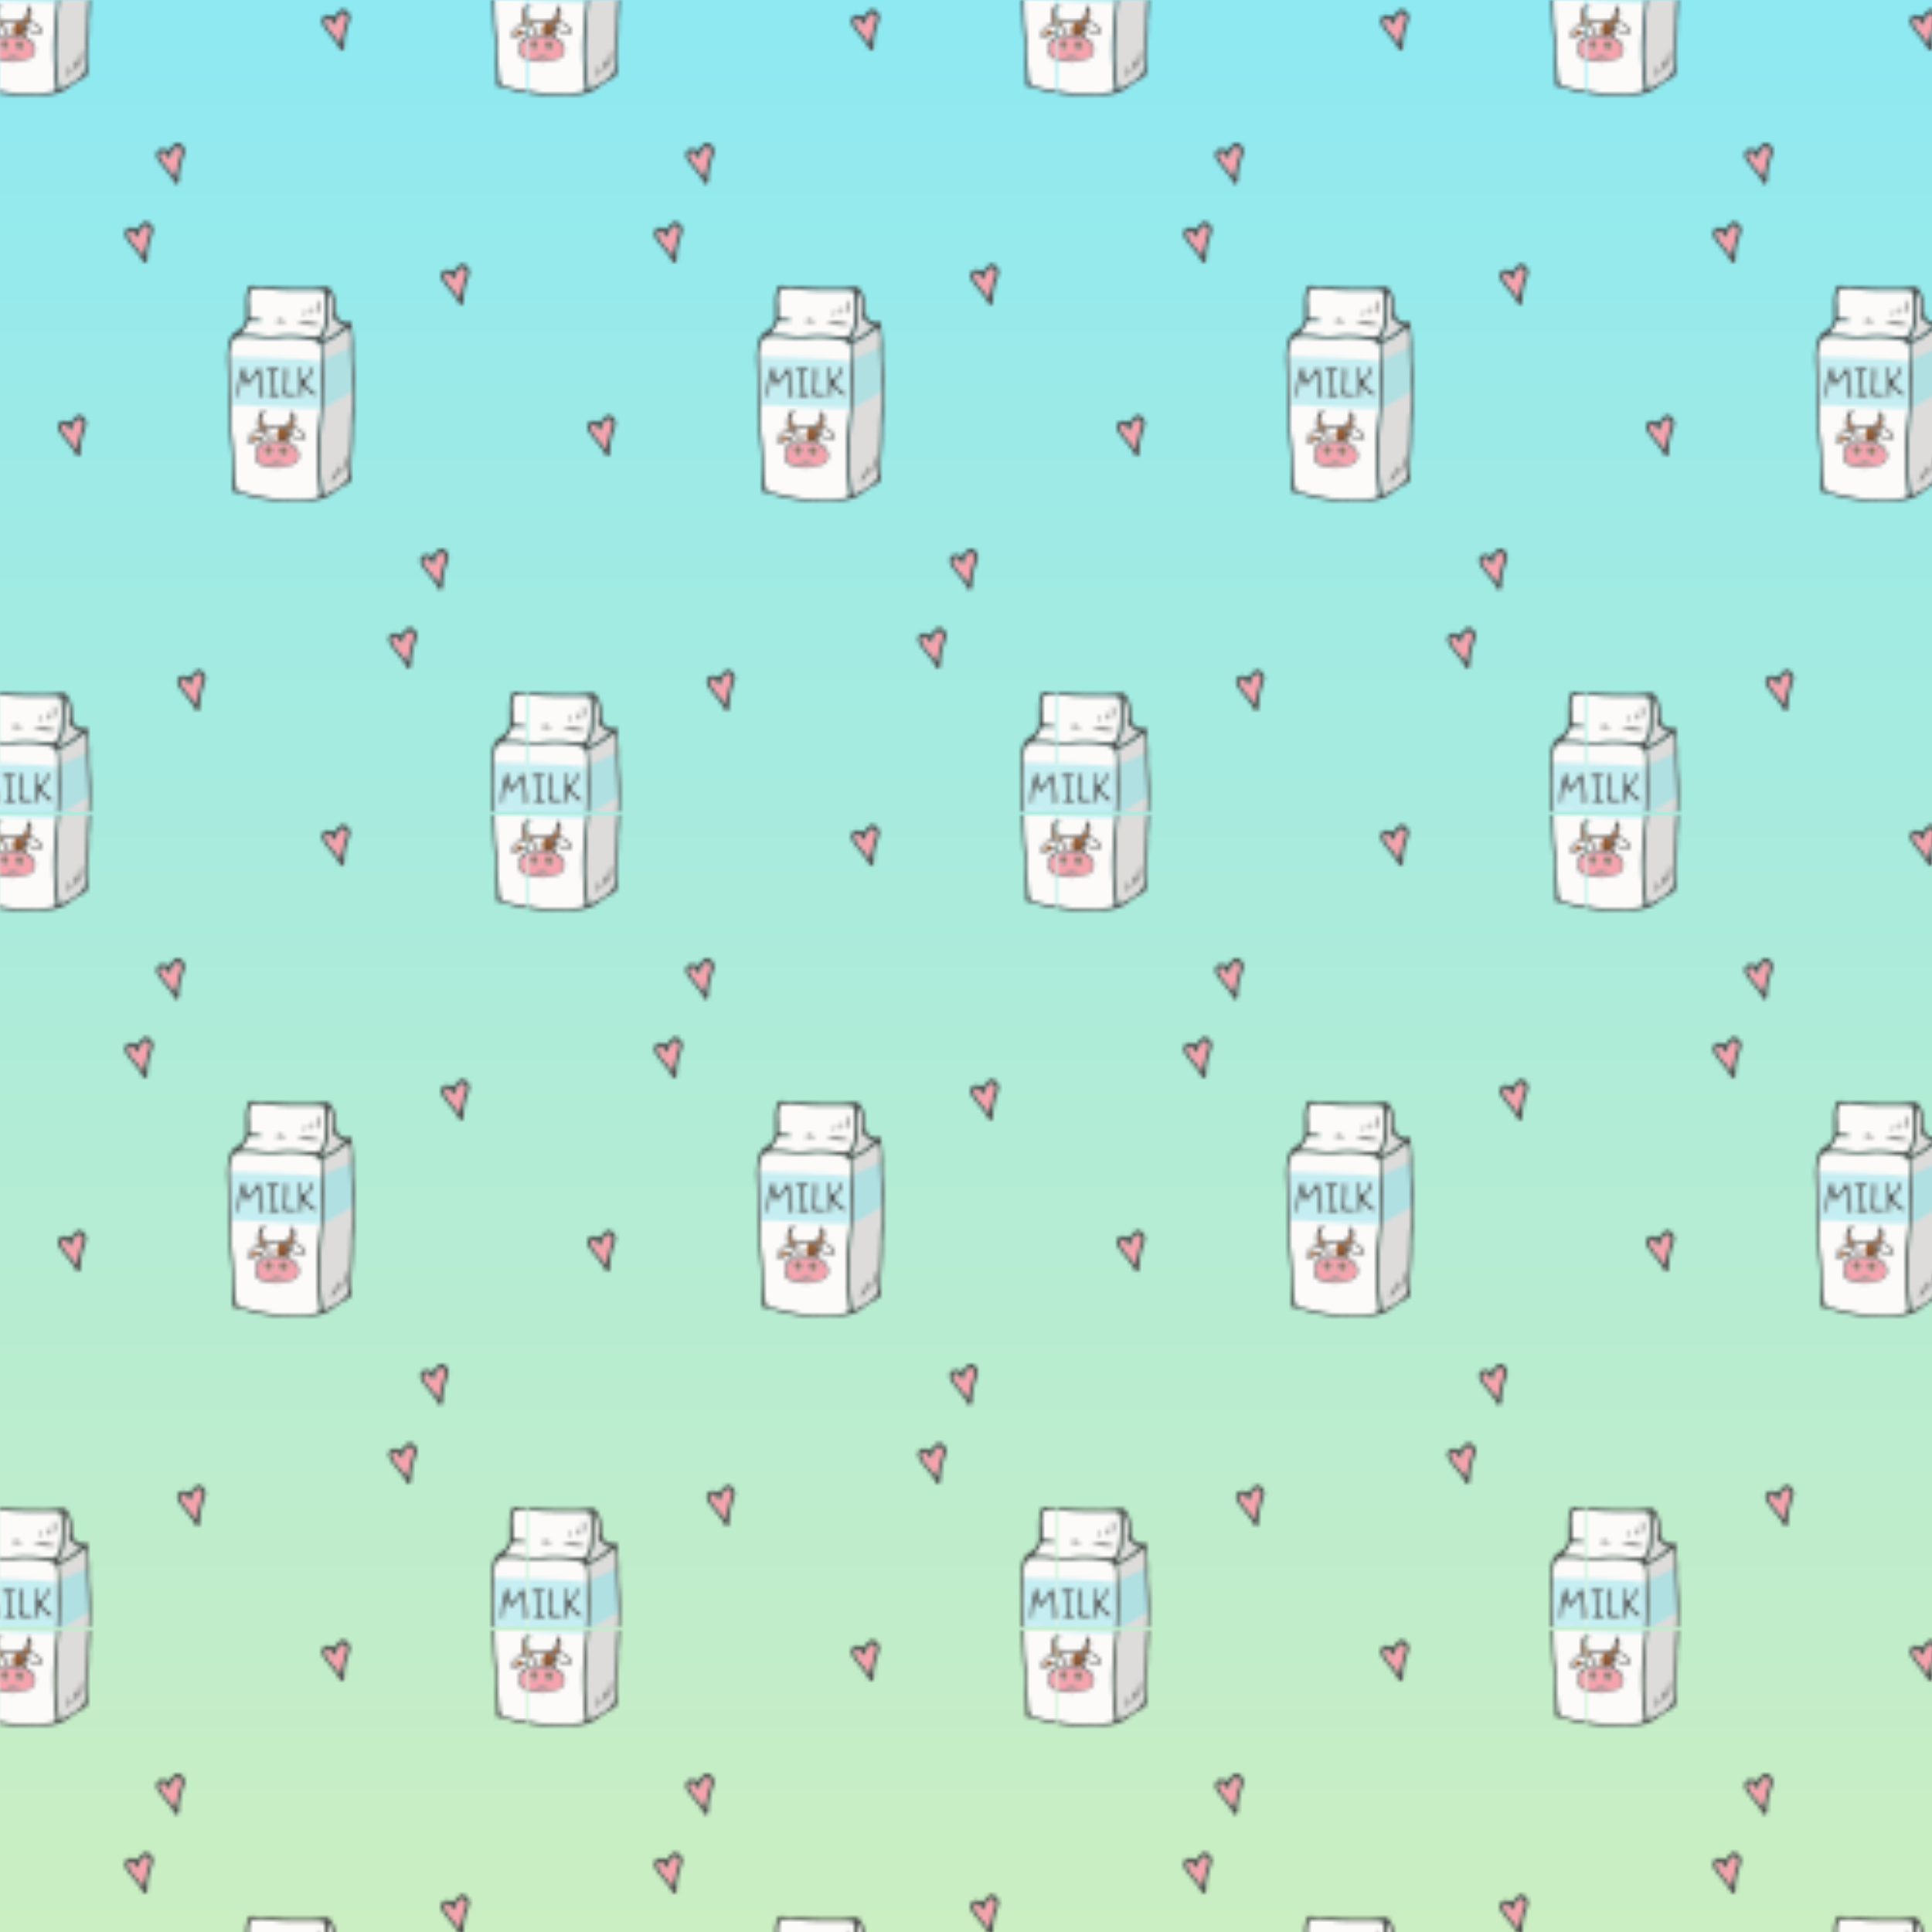 <svg id="Background" xmlns="http://www.w3.org/2000/svg" xmlns:xlink="http://www.w3.org/1999/xlink" viewBox="0 0 500 500"><defs><style>.cls-1{fill:none;}.cls-2{fill:#fcfbfa;}.cls-3{fill:#c5eef2;}.cls-4{fill:#4d4d4d;}.cls-5{fill:#f6a3ad;}.cls-6{fill:#dddcdb;}.cls-7{fill:#b0e0e2;}.cls-8{fill:#9e5d30;}.cls-9{fill:url(#linear-gradient);}.cls-10{fill:url(#New_Pattern_17);}</style><linearGradient id="linear-gradient" x1="250" y1="500" x2="250" gradientUnits="userSpaceOnUse"><stop offset="0" stop-color="#cbeec2"/><stop offset="1" stop-color="#8ee9f2"/></linearGradient><pattern id="New_Pattern_17" data-name="New Pattern 17" width="136.53" height="210.04" patternUnits="userSpaceOnUse" viewBox="0 0 136.53 210.04"><rect class="cls-1" width="136.53" height="210.04"/><path class="cls-2" d="M140.27,191.88a39.12,39.12,0,0,1,8.52.27c1.77.16,2.16.08,2.93-1.44a5.76,5.76,0,0,0,.47-1.63,34,34,0,0,0,.22-7c-.1-1.7-.23-1.82-1.93-1.84-4.89-.06-9.8.22-14.67-.57a6,6,0,0,0-.85,0c-1.76,0-1.83.12-2.2,1.85-.27,1.33.12,2.6.06,3.91-.09,2,0,2,2.06,2.15.36,0,.84-.13,1,.58h-2.52c-.33,0-.73-.15-.87.29a9.76,9.76,0,0,1-2.07,3.11,40.88,40.88,0,0,1,4.58.2A19.49,19.49,0,0,0,140.27,191.88Z"/><path class="cls-2" d="M150.91,214a66.26,66.26,0,0,0,.5-11.26c0-2.17.05-4.34,0-6.51-.06-2-.56-2.79-2.18-3.17a26.41,26.41,0,0,0-7.3-.68,36.28,36.28,0,0,1-7,0,30.4,30.4,0,0,0-5-.1,1.49,1.49,0,0,0-1.44,1,9.23,9.23,0,0,0-.8,4.16c.06,2.17.13,4.33.23,6.49.22,4.77,0,9.57.52,14.32.43,3.85.42,7.72.82,11.56.2,2,.29,2.12,2.16,2.68a58,58,0,0,0,6.51,1.38,40.19,40.19,0,0,0,11.59.06c1.33-.14,1.6-.56,1.43-1.78A77.09,77.09,0,0,1,150.91,214Z"/><path class="cls-3" d="M151.48,208.92c0-.63-.09-1.24-.07-1.49.1-1.3.19-2.6.28-3.9.06-.86.11-1.73.19-2.59s.41-2.07-.65-2.4a13.4,13.4,0,0,0-1.8-.21c-.63-.09-1.26-.16-1.89-.22-1.3-.13-2.61-.2-3.91-.25-3.11-.12-6.2-.29-9.31-.36l-3.61-.09c-.74,0-2.71-.45-3.08.44a1.94,1.94,0,0,0,0,1.12,23.85,23.85,0,0,1,0,4.78c0,1.93.14,3.87.08,5.8a.51.51,0,0,0,.07.32.44.44,0,0,0,.4.1,29,29,0,0,1,5.67.06c2.8.16,5.56.37,8.37.46l8.75.25C151.46,210.76,151.51,209.82,151.48,208.92Z"/><path class="cls-4" d="M159.27,188.34c0,2.52.53,4.85.41,7.27-.14,2.84.37,5.68.35,8.54,0,3.48-.09,6.95-.32,10.42,0,.34-.1.69-.09,1,.16,4.17-.54,8.32-.39,12.48a2,2,0,0,1-1.36,2.33,27,27,0,0,0-4,2.65,10.3,10.3,0,0,1-5.14,1.55c-1.41.08-2.84.14-4.25.23a44,44,0,0,1-10.18-1c-1.84-.32-3.53-1.21-5.42-1.36-.32,0-.37-.34-.38-.66q-.09-4.19-.22-8.37c-.06-1.82-.35-3.62-.48-5.44-.26-3.8-.41-7.61-.4-11.42,0-2.63-.19-5.25-.34-7.87a19,19,0,0,1,.44-4.93,4.15,4.15,0,0,1,2.17-3.11,4.08,4.08,0,0,0,2.19-3.95c0-1.2,0-2.4,0-3.6a10.56,10.56,0,0,1,.5-3.18c.28-.89.65-1,1.44-.93,4.15.34,8.3.66,12.46.61a36.31,36.31,0,0,0,5.81-.28,1.71,1.71,0,0,1,1.95,1,7.55,7.55,0,0,1,1.07,3.21c.05.51.05,1,.07,1.54C155.28,187.73,156.48,188.76,159.27,188.34Zm-7.86,14.42c0-2.17.05-4.34,0-6.51-.06-2-.56-2.79-2.18-3.17a26.41,26.41,0,0,0-7.3-.68,36.28,36.28,0,0,1-7,0,30.4,30.4,0,0,0-5-.1,1.49,1.49,0,0,0-1.44,1,9.23,9.23,0,0,0-.8,4.16c.06,2.17.13,4.33.23,6.49.22,4.77,0,9.57.52,14.32.43,3.85.42,7.72.82,11.56.2,2,.29,2.12,2.16,2.68a58,58,0,0,0,6.51,1.38,40.19,40.19,0,0,0,11.59.06c1.33-.14,1.6-.56,1.43-1.78a77.09,77.09,0,0,1-.08-18.09A66.26,66.26,0,0,0,151.41,202.76ZM158.63,190c-.42-.09-.6.15-.83.3-1.8,1.2-3.42,2.69-5.54,3.35-.61.2-.53.64-.5,1.1.1,1.48.23,3,.28,4.43a91.17,91.17,0,0,1-.06,9.92,146.35,146.35,0,0,0-.89,15.52,68.07,68.07,0,0,0,.67,7.66c.1.69.42.91,1,.58a28.67,28.67,0,0,0,3-1.69c2.78-2,2.75-2.18,2.93-5.63.18-3.64.37-7.28.43-10.92,0-2.11.27-4.2.33-6.31.12-4.85-.38-9.68-.4-14.52A8.8,8.8,0,0,0,158.63,190Zm-28.22,1.57a40.88,40.88,0,0,1,4.58.2,19.49,19.49,0,0,0,5.28.13,39.12,39.12,0,0,1,8.52.27c1.77.16,2.16.08,2.93-1.44a5.76,5.76,0,0,0,.47-1.63,34,34,0,0,0,.22-7c-.1-1.7-.23-1.82-1.93-1.84-4.89-.06-9.8.22-14.67-.57a6,6,0,0,0-.85,0c-1.76,0-1.83.12-2.2,1.85-.27,1.33.12,2.6.06,3.91-.09,2,0,2,2.06,2.15.36,0,.84-.13,1,.58h-2.52c-.33,0-.73-.15-.87.29A9.76,9.76,0,0,1,130.41,191.55Zm27.26-2.16c-1.31.06-1.81-1-2.67-1.51-1.24-.74-.18-1.87-.46-2.77a4.9,4.9,0,0,1,0-1,5.4,5.4,0,0,0-1.29-3.54c0,2.22,0,4.41-.09,6.6a8.31,8.31,0,0,1-1.39,5c-.12.16-.31.37.08.69C154.16,192.55,155.72,190.77,157.67,189.39Z"/><path class="cls-4" d="M131.38,200.2l.08.05a.35.35,0,0,1,.06.19c0,.26.49,3.38.85,3.19a4.52,4.52,0,0,0,1.7-1.77,8,8,0,0,1,.73-1.15c.32-.37.83-.4.86.16.14,2.15.72,4.26.7,6.43,0,.3,0,.61-.43.54s-.31-.39-.29-.67a19.85,19.85,0,0,0-.63-5.52l-2.26,2.76c-1,1.22-1.32-1.32-1.52-1.85a.26.26,0,0,0-.09-.14c-.26-.17-.38,1.19-.44,1.41a12.56,12.56,0,0,0-.31,1.35c-.08.71-.2,1.37-.22,2.09a.78.78,0,0,1-.06.31.28.28,0,0,1-.25.17c-.19,0-.23-.28-.22-.47a25.15,25.15,0,0,1,.39-3.57,14,14,0,0,1,.44-1.69c.18-.49.25-1.05.46-1.52a.65.65,0,0,1,.21-.28A.29.29,0,0,1,131.38,200.2Z"/><path class="cls-5" d="M106.39,163.55a1,1,0,0,0-1.14.29,3.74,3.74,0,0,0-1.12,2.43.83.83,0,0,1-.77-.48c-.51-.88-1.14-1.24-1.61-.86-.64.52-.23,1.1,0,1.63.83,1.7,2.37,2.81,3.55,4.67.65-2.11.89-3.9,1.53-5.58a2.79,2.79,0,0,0,.14-.71,2.17,2.17,0,0,0,0-.36A1.08,1.08,0,0,0,106.39,163.55Z"/><path class="cls-4" d="M107.93,164.65c-.11.4-.25,1-.44,1.55a15.9,15.9,0,0,0-1.07,5.63,1.1,1.1,0,0,1-.18.85c-.31.32-.72.65-1,0-.85-1.84-2.31-3.22-3.47-4.82a9.18,9.18,0,0,1-.72-1c-.41-.76-.77-1.62-.2-2.38a1.74,1.74,0,0,1,2.15-.39c.67.29,1,0,1.36-.46.15-.18.32-.35.48-.53.47-.52,1-.94,1.72-.62A2.37,2.37,0,0,1,107.93,164.65Zm-3.8,1.62a.83.83,0,0,1-.77-.48c-.51-.88-1.14-1.24-1.61-.86-.64.52-.23,1.1,0,1.63.83,1.7,2.37,2.81,3.55,4.67.65-2.11.89-3.9,1.53-5.58a2.79,2.79,0,0,0,.14-.71,2.17,2.17,0,0,0,0-.36,1.08,1.08,0,0,0-.61-1,1,1,0,0,0-1.14.29A3.74,3.74,0,0,0,104.13,166.27Z"/><path class="cls-2" d="M3.74,191.88a39.12,39.12,0,0,1,8.52.27c1.77.16,2.16.08,2.93-1.44a5.76,5.76,0,0,0,.47-1.63,32.67,32.67,0,0,0,.22-7c-.1-1.7-.23-1.82-1.93-1.84-4.89-.06-9.8.22-14.66-.57a6.15,6.15,0,0,0-.86,0c-1.75,0-1.83.12-2.19,1.85-.28,1.33.12,2.6.06,3.91-.1,2-.06,2,2.05,2.15.36,0,.84-.13,1,.58H-3.17c-.33,0-.74-.15-.88.29a9.72,9.72,0,0,1-2.06,3.11,41.1,41.1,0,0,1,4.58.2A19.41,19.41,0,0,0,3.74,191.88Z"/><path class="cls-6" d="M15.28,192.83c2.35-.28,3.91-2.06,5.86-3.44-1.31.06-1.81-1-2.66-1.51-1.25-.74-.19-1.87-.47-2.77a4.91,4.91,0,0,1,0-1,5.41,5.41,0,0,0-1.3-3.54c0,2.22,0,4.41-.09,6.6a8.24,8.24,0,0,1-1.39,5C15.08,192.3,14.9,192.51,15.28,192.83Z"/><path class="cls-2" d="M14.38,214a67.31,67.31,0,0,0,.51-11.26c0-2.17,0-4.34,0-6.51-.06-2-.56-2.79-2.18-3.17a26.38,26.38,0,0,0-7.3-.68,36.18,36.18,0,0,1-7,0,30.44,30.44,0,0,0-5-.1,1.49,1.49,0,0,0-1.45,1,9.08,9.08,0,0,0-.79,4.16q.07,3.25.22,6.49c.23,4.77,0,9.57.52,14.32.43,3.85.42,7.72.82,11.56.2,2,.3,2.12,2.16,2.68a58,58,0,0,0,6.51,1.38,40.19,40.19,0,0,0,11.59.06c1.33-.14,1.61-.56,1.43-1.78A77.09,77.09,0,0,1,14.38,214Z"/><path class="cls-6" d="M22.1,190c-.41-.09-.6.15-.83.3-1.8,1.2-3.42,2.69-5.54,3.35-.61.2-.53.64-.5,1.1.1,1.48.23,3,.28,4.43a88.71,88.71,0,0,1-.06,9.92,149,149,0,0,0-.89,15.52,68.07,68.07,0,0,0,.67,7.66c.1.69.42.91,1,.58a27.66,27.66,0,0,0,3-1.69c2.79-2,2.75-2.18,2.93-5.63.18-3.64.38-7.28.43-10.92,0-2.11.27-4.2.33-6.31.12-4.85-.38-9.68-.4-14.52A8.8,8.8,0,0,0,22.1,190Z"/><path class="cls-3" d="M15,208.92c0-.63-.08-1.24-.07-1.49.1-1.3.19-2.6.28-3.9.06-.86.12-1.73.2-2.59s.4-2.07-.66-2.4a13.4,13.4,0,0,0-1.8-.21c-.63-.09-1.26-.16-1.89-.22-1.3-.13-2.6-.2-3.91-.25-3.1-.12-6.2-.29-9.31-.36l-3.6-.09c-.75,0-2.72-.45-3.09.44a2,2,0,0,0,0,1.12,23.13,23.13,0,0,1,0,4.78c0,1.93.14,3.87.08,5.8a.51.51,0,0,0,.07.32.44.44,0,0,0,.4.1,29,29,0,0,1,5.67.06c2.8.16,5.57.37,8.37.46l8.75.25C14.93,210.76,15,209.82,15,208.92Z"/><path class="cls-7" d="M23.17,204.91a.55.55,0,0,0-.13-.17v0a42.52,42.52,0,0,0-.16-7.57,2,2,0,0,0-.05-.24.92.92,0,0,0,.1-.32A1,1,0,0,0,23,195.5a1,1,0,0,0-1.33-.35,45,45,0,0,1-5.46,2.47,1.35,1.35,0,0,0-.33.19,1,1,0,0,0-.56,1.14.88.88,0,0,0,.1.22v.08c0,1.56,0,3.12,0,4.68a15.76,15.76,0,0,1-.36,4.28.89.89,0,0,0,0,.51l0,0,0,.06,0,0a.77.77,0,0,0-.12.36.74.74,0,0,0,0,.39l.1.23a1,1,0,0,0,.35.35l.23.09a.89.89,0,0,0,.51,0,1.09,1.09,0,0,0,.25-.1h0l.09-.07c2.13-1.28,4.28-2.53,6.39-3.86A1,1,0,0,0,23.17,204.91Z"/><path class="cls-4" d="M22.74,188.34c0,2.52.53,4.85.41,7.27-.13,2.84.37,5.68.36,8.54,0,3.48-.1,6.95-.33,10.42,0,.34-.1.69-.09,1,.16,4.17-.54,8.32-.39,12.48a2,2,0,0,1-1.35,2.33,26.55,26.55,0,0,0-4,2.65,10.3,10.3,0,0,1-5.14,1.55c-1.41.08-2.84.14-4.24.23a44,44,0,0,1-10.18-1c-1.85-.32-3.54-1.21-5.43-1.36-.32,0-.37-.34-.38-.66q-.09-4.19-.22-8.37c-.06-1.82-.35-3.62-.47-5.44-.27-3.8-.42-7.61-.41-11.42,0-2.63-.18-5.25-.33-7.87A18.56,18.56,0,0,1-9,193.78a4.18,4.18,0,0,1,2.17-3.11,4.1,4.1,0,0,0,2.2-3.95c0-1.2,0-2.4,0-3.6a10.88,10.88,0,0,1,.5-3.18c.28-.89.65-1,1.45-.93,4.14.34,8.29.66,12.46.61a36.24,36.24,0,0,0,5.8-.28,1.71,1.71,0,0,1,2,1,7.55,7.55,0,0,1,1.07,3.21c0,.51.06,1,.07,1.54C18.75,187.73,20,188.76,22.74,188.34Zm-7.85,14.42c0-2.17,0-4.34,0-6.51-.06-2-.56-2.79-2.18-3.17a26.38,26.38,0,0,0-7.3-.68,36.17,36.17,0,0,1-7,0,30.44,30.44,0,0,0-5-.1,1.49,1.49,0,0,0-1.45,1,9.08,9.08,0,0,0-.79,4.16q.07,3.25.22,6.49c.23,4.77,0,9.57.52,14.32.43,3.85.42,7.72.82,11.56.2,2,.3,2.12,2.16,2.68a58,58,0,0,0,6.51,1.38,40.19,40.19,0,0,0,11.59.06c1.33-.14,1.61-.56,1.43-1.78A77.09,77.09,0,0,1,14.38,214,67.31,67.31,0,0,0,14.89,202.76ZM22.1,190c-.41-.09-.6.15-.83.3-1.8,1.2-3.42,2.69-5.54,3.35-.61.2-.53.64-.5,1.1.1,1.48.23,3,.28,4.43a88.71,88.71,0,0,1-.06,9.92,149,149,0,0,0-.89,15.52,68.07,68.07,0,0,0,.67,7.66c.1.69.42.91,1,.58a27.66,27.66,0,0,0,3-1.69c2.79-2,2.75-2.18,2.93-5.63.18-3.64.38-7.28.43-10.92,0-2.11.27-4.2.33-6.31.12-4.85-.38-9.68-.4-14.52A8.8,8.8,0,0,0,22.1,190Zm-28.21,1.57a41.1,41.1,0,0,1,4.58.2,19.41,19.41,0,0,0,5.27.13,39.12,39.12,0,0,1,8.52.27c1.77.16,2.16.08,2.93-1.44a5.76,5.76,0,0,0,.47-1.63,32.67,32.67,0,0,0,.22-7c-.1-1.7-.23-1.82-1.93-1.84-4.89-.06-9.8.22-14.66-.57a6.15,6.15,0,0,0-.86,0c-1.75,0-1.83.12-2.19,1.85-.28,1.33.12,2.6.06,3.91-.1,2-.06,2,2.05,2.15.36,0,.84-.13,1,.58H-3.17c-.33,0-.74-.15-.88.29A9.72,9.72,0,0,1-6.11,191.55Zm27.25-2.16c-1.31.06-1.81-1-2.66-1.51-1.25-.74-.19-1.87-.47-2.77a4.91,4.91,0,0,1,0-1,5.41,5.41,0,0,0-1.3-3.54c0,2.22,0,4.41-.09,6.6a8.24,8.24,0,0,1-1.39,5c-.12.16-.3.37.08.69C17.63,192.55,19.19,190.77,21.14,189.39Z"/><path class="cls-4" d="M8.57,188.43a17.77,17.77,0,0,1,6.15.63A14,14,0,0,1,8.57,188.43Z"/><path class="cls-4" d="M13.71,186.38c.32-1.29.07-2.6.26-3.89A4,4,0,0,1,13.71,186.38Z"/><path class="cls-4" d="M5.87,188.21a7.06,7.06,0,0,1-2.74,0C3.89,187.54,3.89,187.54,5.87,188.21Z"/><path class="cls-4" d="M12.63,184.3a1.59,1.59,0,0,1-.35,2.13C12.4,185.72,12.52,185,12.63,184.3Z"/><path class="cls-4" d="M10.83,185.13a1.76,1.76,0,0,1-.24,1.57C10.28,186.17,10.52,185.76,10.83,185.13Z"/><path class="cls-4" d="M9.73,200.77c0,.48,0,1,0,1.44.07,1.21.94,1,1.51.32a2.87,2.87,0,0,0,.65-1.36,1.66,1.66,0,0,1,.45-.87.31.31,0,0,1,.27-.08c.13.05.14.24.11.38A5,5,0,0,1,11,203.44c-.44.41-.4.72,0,1.15a15.5,15.5,0,0,0,1.1,1.19c.3.3.69.45,1,.76a.78.78,0,0,1,.24.43c.13,1.06-1.24-.25-1.39-.4a6.85,6.85,0,0,0-1.76-1.64A3.77,3.77,0,0,0,10,207c0,.29,0,.61-.39.58s-.31-.29-.3-.52c.09-2.05,0-4.1-.09-6.15,0-.18,0-1.1.36-.88C9.72,200.14,9.72,200.61,9.73,200.77Z"/><path class="cls-4" d="M.74,200.63a.3.3,0,0,1-.05-.15L3,200.33a1,1,0,0,1,.62.1c.72.49-.47.49-.64.51-.35.05-.49.21-.46.56.14,1.71.06,3.51.37,5.2,0,.22.28.33.5.37a1.2,1.2,0,0,1,.62.23.41.41,0,0,1,0,.09c0,.1-.12.15-.22.16a12.74,12.74,0,0,1-2.62,0s-.07,0-.09,0a.14.14,0,0,1,0-.22.75.75,0,0,1,.26,0c.85,0,.88-1,.82-1.67a22.32,22.32,0,0,1-.2-3c0-.36,0-1.46-.39-1.6S1,201,.74,200.63Z"/><path class="cls-4" d="M5.32,200.86a.17.17,0,0,0,0-.07.75.75,0,0,1,.13-.36.31.31,0,0,1,.35-.12c.15.07.19.26.21.42a24.2,24.2,0,0,1-.19,3.6c-.17,3-.07,2.52,2.18,2.58.17,0,.32,0,.52.37a6.89,6.89,0,0,1-3.09.1.42.42,0,0,1-.41-.47,19.76,19.76,0,0,0,.25-3.07c0-.53.07-1.06.09-1.59S5.27,201.33,5.32,200.86Z"/><path class="cls-5" d="M51.72,174.47a1,1,0,0,0-1.14.29,3.68,3.68,0,0,0-1.11,2.43.85.85,0,0,1-.78-.48c-.51-.89-1.13-1.24-1.61-.86-.64.51-.23,1.1,0,1.62.83,1.7,2.37,2.82,3.55,4.68.65-2.11.89-3.91,1.53-5.58a3.45,3.45,0,0,0,.15-.71c0-.12,0-.24,0-.36A1,1,0,0,0,51.72,174.47Z"/><path class="cls-4" d="M53.26,175.56c-.11.4-.24,1-.44,1.55a16,16,0,0,0-1.07,5.64,1.1,1.1,0,0,1-.18.85c-.3.32-.72.65-1,.05-.84-1.84-2.3-3.22-3.47-4.82a9.18,9.18,0,0,1-.72-1c-.41-.76-.77-1.62-.2-2.38a1.74,1.74,0,0,1,2.15-.39c.67.29,1,0,1.36-.46.15-.19.33-.36.49-.54.46-.51,1-.93,1.72-.61A2.36,2.36,0,0,1,53.26,175.56Zm-3.79,1.63a.85.85,0,0,1-.78-.48c-.51-.89-1.13-1.24-1.61-.86-.64.51-.23,1.1,0,1.62.83,1.7,2.37,2.82,3.55,4.68.65-2.11.89-3.91,1.53-5.58a3.45,3.45,0,0,0,.15-.71c0-.12,0-.24,0-.36a1,1,0,0,0-.61-1,1,1,0,0,0-1.14.29A3.68,3.68,0,0,0,49.47,177.19Z"/><path class="cls-2" d="M72,86.86a39.14,39.14,0,0,1,8.52.27c1.76.16,2.15.08,2.92-1.44a5.45,5.45,0,0,0,.47-1.63,32.67,32.67,0,0,0,.22-7c-.1-1.7-.23-1.82-1.92-1.84-4.9-.06-9.8.22-14.67-.57a6,6,0,0,0-.85,0c-1.76,0-1.83.12-2.2,1.85-.28,1.33.12,2.61.06,3.91-.09,2-.06,2,2.06,2.15.36,0,.83-.13,1,.58H65.09c-.33,0-.74-.15-.87.29a9.93,9.93,0,0,1-2.07,3.11,38.63,38.63,0,0,1,4.58.21A19.89,19.89,0,0,0,72,86.86Z"/><path class="cls-6" d="M83.54,87.81c2.35-.28,3.91-2.06,5.86-3.44-1.31.06-1.81-1-2.66-1.51-1.24-.74-.19-1.87-.47-2.77a4.91,4.91,0,0,1,0-1,5.36,5.36,0,0,0-1.3-3.54c0,2.22,0,4.41-.08,6.6a8.25,8.25,0,0,1-1.4,5C83.34,87.28,83.16,87.49,83.54,87.81Z"/><path class="cls-2" d="M82.65,109a67.31,67.31,0,0,0,.5-11.26c0-2.17,0-4.34,0-6.51-.06-2-.56-2.79-2.18-3.17a26.45,26.45,0,0,0-7.31-.68,36.18,36.18,0,0,1-7,0,30.4,30.4,0,0,0-5-.1,1.5,1.5,0,0,0-1.45,1,9.22,9.22,0,0,0-.79,4.16c.06,2.17.12,4.33.22,6.49.23,4.77,0,9.57.52,14.32.44,3.85.43,7.72.82,11.56.21,2,.3,2.12,2.16,2.68a58.12,58.12,0,0,0,6.52,1.38,40.12,40.12,0,0,0,11.58.06c1.33-.14,1.61-.56,1.43-1.78A77.09,77.09,0,0,1,82.65,109Z"/><path class="cls-6" d="M90.37,85c-.42-.09-.6.15-.84.3C87.74,86.46,86.11,88,84,88.61c-.61.2-.54.64-.51,1.1.1,1.48.24,3,.28,4.44a86.22,86.22,0,0,1-.06,9.91,151.85,151.85,0,0,0-.89,15.52,68.09,68.09,0,0,0,.68,7.66c.09.69.41.91,1,.58a28.82,28.82,0,0,0,3-1.69c2.78-2,2.75-2.18,2.92-5.63.18-3.64.38-7.28.43-10.92,0-2.11.28-4.2.33-6.31.13-4.85-.37-9.68-.4-14.52A8.64,8.64,0,0,0,90.37,85Z"/><path class="cls-3" d="M83.21,103.9c0-.63-.08-1.24-.06-1.49.09-1.3.18-2.6.28-3.9.06-.86.11-1.73.19-2.59s.41-2.07-.66-2.4a13,13,0,0,0-1.8-.21c-.63-.09-1.25-.16-1.89-.22-1.29-.13-2.6-.2-3.9-.25-3.11-.12-6.21-.29-9.32-.36l-3.6-.09c-.75,0-2.72-.45-3.09.44a1.94,1.94,0,0,0,0,1.12,24.62,24.62,0,0,1,0,4.78c0,1.93.14,3.87.08,5.8a.5.5,0,0,0,.06.32.42.42,0,0,0,.41.1,29.86,29.86,0,0,1,5.67.06c2.8.16,5.56.38,8.37.46l8.75.25C83.19,105.74,83.24,104.8,83.21,103.9Z"/><path class="cls-7" d="M91.44,99.89a.76.76,0,0,0-.13-.17v0a42.52,42.52,0,0,0-.17-7.57,1,1,0,0,0,0-.24.92.92,0,0,0,.1-.32,1,1,0,0,0-1.25-1.43,47.34,47.34,0,0,1-5.47,2.46,1.29,1.29,0,0,0-.32.19,1,1,0,0,0-.57,1.14,1.51,1.51,0,0,0,.11.22s0,0,0,.08c0,1.56,0,3.12,0,4.68a15.37,15.37,0,0,1-.36,4.28.88.88,0,0,0,0,.51s0,0,0,0l0,.06,0,0a.66.66,0,0,0-.11.36.74.74,0,0,0,0,.39l.1.23a1.06,1.06,0,0,0,.35.35l.23.09a.92.92,0,0,0,.52,0,1.22,1.22,0,0,0,.24-.1h0l.08-.07c2.13-1.28,4.28-2.53,6.39-3.86A1,1,0,0,0,91.44,99.89Z"/><path class="cls-2" d="M71.37,110.62c.36,0,.72.09,1.08.11a2,2,0,0,1,1.89,1.54,4.13,4.13,0,0,1,.24.83c0,.43.35.92,0,1.26s-.78-.14-1.18-.24a7.33,7.33,0,0,0-2.6,0c-.73.09-1.44.23-2.16.35-.31,0-.46,0-.49-.4A3.3,3.3,0,0,1,71.37,110.62Zm1.08,2.58a.67.67,0,0,0,.74.63c.35,0,.72-.14.67-.56s-.45-.52-.79-.58S72.46,112.84,72.45,113.2Zm-2.58.51a.6.6,0,0,0,.71-.52c0-.35-.18-.64-.56-.68a.6.6,0,0,0-.7.53C69.25,113.45,69.53,113.65,69.87,113.71Z"/><path class="cls-2" d="M68.05,112.08a1.06,1.06,0,0,0-1-.55,2,2,0,0,0-.42.09,3.5,3.5,0,0,0-2.31,2.45,4,4,0,0,0,3.4-1.18C67.93,112.67,68.29,112.4,68.05,112.08Z"/><path class="cls-2" d="M76.41,111c-.47-.12-.72.09-.93.5s-.31.69.07,1c.68.67,1.62.52,2.24.84.78,0,.92-.19.66-.71A3,3,0,0,0,76.41,111Z"/><path class="cls-8" d="M74.28,111.71a2.89,2.89,0,0,0-.91-.83c-.19-.11-.66-.36-.94-.27-.19-.14-.5.07-.35.31s-.2.86-.33,1.2a2.1,2.1,0,0,0-.07,1.42c.16.47.62.63,1.07.74a1.48,1.48,0,0,0,1.34-.28,1.51,1.51,0,0,0,.62-1.13A2,2,0,0,0,74.28,111.71Z"/><path class="cls-8" d="M66.63,113.84a1.82,1.82,0,0,1-.54.27,1.17,1.17,0,0,1-.26.1.22.22,0,0,1-.16,0,.24.24,0,0,1-.32,0,.62.62,0,0,1-.13-.62,2.8,2.8,0,0,1,.32-.52.43.43,0,0,0,0-.07s0-.06,0,0,0-.1,0-.14a.4.4,0,0,1,.28-.19.6.6,0,0,1,.61.13.85.85,0,0,1,.24.47A.6.6,0,0,1,66.63,113.84Z"/><path class="cls-5" d="M72,114.41a7,7,0,0,1,3.72,1.16,2.62,2.62,0,0,1,1.28,2.6A1.93,1.93,0,0,1,75.56,120a11.69,11.69,0,0,1-4,.7,12.32,12.32,0,0,1-3.75-.66c-.66-.17-.91-.71-1.19-1.21a2.81,2.81,0,0,1,1.69-3.93A19.84,19.84,0,0,1,72,114.41Zm-1.65,2.23c0-.58-.46-1.09-.89-1a1.06,1.06,0,0,0-.83,1,1,1,0,0,0,.86,1A.88.88,0,0,0,70.38,116.64Zm2.68,2.12a2.3,2.3,0,0,1-2.9.16A1.65,1.65,0,0,0,73.06,118.76Zm-.61-2.12a1.18,1.18,0,0,0,1,1.11,1.05,1.05,0,0,0,.94-.88,1.26,1.26,0,0,0-.86-1.22A1,1,0,0,0,72.45,116.64Z"/><path class="cls-8" d="M69.56,116.05c-.36,0-.44.34-.47.62s.14.47.44.49a.41.41,0,0,0,.46-.47C70,116.39,69.92,116.06,69.56,116.05Z"/><path class="cls-8" d="M73.48,117.36c.33,0,.58-.18.53-.54a.74.74,0,0,0-.59-.75c-.25.15-.59.3-.58.68A.61.61,0,0,0,73.48,117.36Z"/><path class="cls-8" d="M68.63,111.53c.29-.23.4-.52.09-.83a3.38,3.38,0,0,1-1.09-3,3,3,0,0,0,.26,3.7C68.11,111.58,68.34,111.76,68.63,111.53Z"/><path class="cls-8" d="M75.78,107.6c-.5,1.14-.78,2.35-1.89,3.05l.79,1.15A4.38,4.38,0,0,0,75.78,107.6Z"/><path class="cls-8" d="M73.18,113.48a.2.2,0,0,0,.23-.15c0-.15-.09-.19-.2-.19s-.23,0-.24.14S73.06,113.47,73.18,113.48Z"/><path class="cls-8" d="M69.92,113.32c.13,0,.18-.06.21-.16s0-.19-.15-.21a.17.17,0,0,0-.22.16C69.72,113.24,69.81,113.29,69.92,113.32Z"/><path class="cls-4" d="M91,83.32c0,2.52.53,4.85.42,7.27-.14,2.85.36,5.68.35,8.54,0,3.48-.1,7-.32,10.42a9,9,0,0,0-.09,1c.16,4.18-.55,8.32-.4,12.48a2,2,0,0,1-1.35,2.33,26.55,26.55,0,0,0-4,2.65,10.26,10.26,0,0,1-5.13,1.55c-1.41.08-2.85.14-4.25.23a44,44,0,0,1-10.18-1c-1.84-.31-3.54-1.21-5.42-1.36-.32,0-.38-.34-.38-.66-.07-2.79-.13-5.58-.23-8.37-.06-1.82-.34-3.62-.47-5.44-.26-3.8-.42-7.61-.41-11.42,0-2.63-.18-5.25-.33-7.87a19,19,0,0,1,.43-4.93,4.2,4.2,0,0,1,2.17-3.11,4.07,4.07,0,0,0,2.2-4c0-1.2,0-2.4,0-3.6a10.54,10.54,0,0,1,.49-3.18c.29-.89.65-1,1.45-.93,4.15.34,8.29.66,12.46.61a36.19,36.19,0,0,0,5.8-.28,1.71,1.71,0,0,1,2,1,7.55,7.55,0,0,1,1.07,3.21c0,.51.06,1,.08,1.54C87,82.71,88.21,83.74,91,83.32ZM83.15,97.74c0-2.17,0-4.34,0-6.51-.06-2-.56-2.79-2.18-3.17a26.45,26.45,0,0,0-7.31-.68,36.18,36.18,0,0,1-7,0,30.4,30.4,0,0,0-5-.1,1.5,1.5,0,0,0-1.45,1,9.22,9.22,0,0,0-.79,4.16c.06,2.17.12,4.33.22,6.49.23,4.77,0,9.57.52,14.32.44,3.85.43,7.72.82,11.56.21,2,.3,2.12,2.16,2.68a58.12,58.12,0,0,0,6.52,1.38,40.12,40.12,0,0,0,11.58.06c1.33-.14,1.61-.56,1.43-1.78A77.09,77.09,0,0,1,82.65,109,67.31,67.31,0,0,0,83.15,97.74ZM90.37,85c-.42-.09-.6.15-.84.3C87.74,86.46,86.11,88,84,88.61c-.61.2-.54.64-.51,1.1.1,1.48.24,3,.28,4.44a86.22,86.22,0,0,1-.06,9.91,151.85,151.85,0,0,0-.89,15.52,68.09,68.09,0,0,0,.68,7.66c.09.69.41.91,1,.58a28.82,28.82,0,0,0,3-1.69c2.78-2,2.75-2.18,2.92-5.63.18-3.64.38-7.28.43-10.92,0-2.11.28-4.2.33-6.31.13-4.85-.37-9.68-.4-14.52A8.64,8.64,0,0,0,90.37,85ZM62.15,86.53a38.63,38.63,0,0,1,4.58.21,19.89,19.89,0,0,0,5.28.12,39.14,39.14,0,0,1,8.52.27c1.76.16,2.15.08,2.92-1.44a5.45,5.45,0,0,0,.47-1.63,32.67,32.67,0,0,0,.22-7c-.1-1.7-.23-1.82-1.92-1.84-4.9-.06-9.8.22-14.67-.57a6,6,0,0,0-.85,0c-1.76,0-1.83.12-2.2,1.85-.28,1.33.12,2.61.06,3.91-.09,2-.06,2,2.06,2.15.36,0,.83-.13,1,.58H65.09c-.33,0-.74-.15-.87.29A9.93,9.93,0,0,1,62.15,86.53ZM89.4,84.37c-1.31.06-1.81-1-2.66-1.51-1.24-.74-.19-1.87-.47-2.77a4.91,4.91,0,0,1,0-1,5.36,5.36,0,0,0-1.3-3.54c0,2.22,0,4.41-.08,6.6a8.25,8.25,0,0,1-1.4,5c-.12.16-.3.37.08.69C85.89,87.53,87.45,85.75,89.4,84.37Z"/><path class="cls-4" d="M89.25,117.66a7,7,0,0,1-.53,5.06C88.78,121,89.26,119.36,89.25,117.66Z"/><path class="cls-4" d="M85.78,125a10.56,10.56,0,0,0,.2-2.79C86.78,123.26,86.77,123.45,85.78,125Z"/><path class="cls-4" d="M88.08,120.81a3.63,3.63,0,0,1-.71,2.61l.33-2.64Z"/><path class="cls-4" d="M76.83,83.41a17.6,17.6,0,0,1,6.16.64A14.2,14.2,0,0,1,76.83,83.41Z"/><path class="cls-4" d="M82,81.36a33.88,33.88,0,0,0,.26-3.89A4,4,0,0,1,82,81.36Z"/><path class="cls-4" d="M74.13,83.19a7.06,7.06,0,0,1-2.74,0C72.15,82.52,72.15,82.52,74.13,83.19Z"/><path class="cls-4" d="M80.9,79.28a1.61,1.61,0,0,1-.35,2.13C80.66,80.7,80.78,80,80.9,79.28Z"/><path class="cls-4" d="M79.1,80.11a1.79,1.79,0,0,1-.25,1.57C78.54,81.15,78.79,80.74,79.1,80.11Z"/><path class="cls-4" d="M63.12,95.18l.08,0a.47.47,0,0,1,.06.19c0,.26.48,3.38.84,3.19a4.47,4.47,0,0,0,1.71-1.77,8,8,0,0,1,.73-1.15c.32-.37.83-.4.86.16.14,2.15.71,4.26.7,6.43,0,.3,0,.61-.44.54s-.31-.39-.29-.67a19.48,19.48,0,0,0-.63-5.52l-2.26,2.76c-1,1.22-1.31-1.32-1.51-1.85a.26.26,0,0,0-.09-.14c-.27-.17-.39,1.19-.44,1.41a13.2,13.2,0,0,0-.32,1.35c-.08.71-.2,1.37-.22,2.09a.86.86,0,0,1,0,.32.29.29,0,0,1-.26.16c-.19,0-.23-.28-.22-.47a26.71,26.71,0,0,1,.4-3.57A12.34,12.34,0,0,1,62.21,97a15.68,15.68,0,0,1,.46-1.52.57.57,0,0,1,.21-.27A.26.26,0,0,1,63.12,95.18Z"/><path class="cls-4" d="M78,95.75c0,.48,0,1,0,1.44.07,1.21.94,1,1.52.32a3,3,0,0,0,.64-1.36,1.61,1.61,0,0,1,.46-.87.29.29,0,0,1,.26-.08c.14.06.14.24.11.38a5,5,0,0,1-1.72,2.84c-.45.41-.4.72-.05,1.15a15.5,15.5,0,0,0,1.1,1.19c.3.3.7.45,1,.76a.84.84,0,0,1,.24.43c.13,1.06-1.24-.25-1.39-.4a6.85,6.85,0,0,0-1.76-1.64,3.77,3.77,0,0,0-.18,2.1c0,.29,0,.61-.39.58s-.31-.29-.3-.52c.09-2,0-4.09-.09-6.15,0-.18,0-1.1.36-.88C78,95.12,78,95.59,78,95.75Z"/><path class="cls-4" d="M69,95.61a.42.42,0,0,1,0-.15l2.33-.15a1,1,0,0,1,.62.1c.73.49-.46.49-.64.51-.35,0-.49.22-.46.56.15,1.71.06,3.51.37,5.2,0,.22.29.33.5.38a1.08,1.08,0,0,1,.62.22s0,.06,0,.09-.12.15-.22.16a12,12,0,0,1-2.61,0,.29.29,0,0,1-.1,0,.14.14,0,0,1,0-.22.69.69,0,0,1,.25,0c.86,0,.88-1,.82-1.67a22.3,22.3,0,0,1-.19-3c0-.36,0-1.46-.4-1.6S69.25,96,69,95.61Z"/><path class="cls-4" d="M73.59,95.84a.17.17,0,0,1,0-.07.75.75,0,0,1,.13-.36.31.31,0,0,1,.34-.12c.15.07.19.26.21.42a21.78,21.78,0,0,1-.19,3.6c-.17,3-.07,2.53,2.18,2.58.17,0,.33,0,.52.37a6.89,6.89,0,0,1-3.09.1.44.44,0,0,1-.41-.47,19.77,19.77,0,0,0,.26-3.07c0-.53.06-1.06.08-1.59S73.54,96.31,73.59,95.84Z"/><path class="cls-4" d="M75,112.75c0,.71.2,1.24.11,1.79-.07.35.28.34.49.46a3.18,3.18,0,0,1,1.45,4.22,1.74,1.74,0,0,1-.83.82,10.88,10.88,0,0,1-8.73.27,2.38,2.38,0,0,1-1.43-2.5c0-1.16.12-2.38,1.35-3,.48-.26.23-.69.36-1.22-.69.28-1.25.49-1.79.73a2.72,2.72,0,0,1-1.29.21c-.8,0-.93-.22-.62-.94a4.23,4.23,0,0,1,2.11-2.14c.79-.4.78-.4.65-1.25a4.87,4.87,0,0,1,.63-3.38c.25-.39.49-.71,1-.66.06.45-.22.72-.35,1a2.77,2.77,0,0,0,.76,3.2c.2.16.39.32.69.17a4.36,4.36,0,0,1,3-.17,1.82,1.82,0,0,0,2-.84,4,4,0,0,0,.72-2.27c0-.24-.14-.58.21-.64s.44.23.55.45a2.24,2.24,0,0,1,.32,1.58c-.07.28-.09.57-.16.86-.2.93-.21.93.7,1.26a4,4,0,0,1,2.08,2c.24.45.09.77-.4.93a1.52,1.52,0,0,1-.87,0A7.3,7.3,0,0,1,75,112.75Zm-3.45,8a11.69,11.69,0,0,0,4-.7A1.93,1.93,0,0,0,77,118.17a2.62,2.62,0,0,0-1.28-2.6A7,7,0,0,0,72,114.41a19.84,19.84,0,0,0-3.69.49,2.81,2.81,0,0,0-1.69,3.93c.28.5.53,1,1.19,1.21A12.32,12.32,0,0,0,71.59,120.7Zm-.22-10.08a3.3,3.3,0,0,0-3.23,3.45c0,.35.18.45.49.4.72-.12,1.43-.26,2.16-.35a7.33,7.33,0,0,1,2.6,0c.4.1.77.63,1.18.24s.05-.83,0-1.26a4.13,4.13,0,0,0-.24-.83,2,2,0,0,0-1.89-1.54C72.09,110.71,71.73,110.66,71.37,110.62Zm-7.06,3.45a4,4,0,0,0,3.4-1.18c.22-.22.58-.49.34-.81a1.06,1.06,0,0,0-1-.55,2,2,0,0,0-.42.09A3.5,3.5,0,0,0,64.31,114.07Zm13.48-.7c.78,0,.92-.19.66-.71a3,3,0,0,0-2-1.68c-.47-.12-.72.09-.93.5s-.31.69.07,1C76.23,113.2,77.17,113.05,77.79,113.37Zm-3.11-1.57a4.38,4.38,0,0,0,1.1-4.2c-.5,1.14-.78,2.35-1.89,3.05Zm-7.05-4.15a3,3,0,0,0,.26,3.7c.22.23.45.41.74.18s.4-.52.09-.83A3.38,3.38,0,0,1,67.63,107.65Z"/><path class="cls-4" d="M74.36,116.87a1.05,1.05,0,0,1-.94.88,1.18,1.18,0,0,1-1-1.11,1,1,0,0,1,1-1A1.26,1.26,0,0,1,74.36,116.87Zm-.94-.8c-.25.15-.59.3-.58.68a.61.61,0,0,0,.64.61c.33,0,.58-.18.53-.54A.74.74,0,0,0,73.42,116.07Z"/><path class="cls-4" d="M70.38,116.64a.88.88,0,0,1-.86.91,1,1,0,0,1-.86-1,1.06,1.06,0,0,1,.83-1C69.92,115.55,70.37,116.06,70.38,116.64Zm-.85.52a.41.41,0,0,0,.46-.47c0-.3-.07-.63-.43-.64s-.44.34-.47.62S69.23,117.14,69.53,117.16Z"/><path class="cls-4" d="M73.06,118.76a1.65,1.65,0,0,1-2.9.16A2.3,2.3,0,0,0,73.06,118.76Z"/><path class="cls-4" d="M70.58,113.19a.6.6,0,0,1-.71.52c-.34-.06-.62-.26-.55-.67a.6.6,0,0,1,.7-.53C70.4,112.55,70.55,112.84,70.58,113.19Zm-.66.13c.13,0,.18-.06.21-.16s0-.19-.15-.21a.17.17,0,0,0-.22.16C69.72,113.24,69.81,113.29,69.92,113.32Z"/><path class="cls-4" d="M73.07,112.69c.34.06.74.15.79.58s-.32.53-.67.56a.67.67,0,0,1-.74-.63C72.46,112.84,72.71,112.71,73.07,112.69Zm.34.64c0-.15-.09-.19-.2-.19s-.23,0-.24.14.09.19.21.2A.2.2,0,0,0,73.41,113.33Z"/><path class="cls-5" d="M120,69.45a1,1,0,0,0-1.14.29,3.65,3.65,0,0,0-1.12,2.43.83.83,0,0,1-.77-.48c-.52-.88-1.14-1.24-1.62-.86-.64.51-.23,1.1,0,1.63.83,1.69,2.37,2.81,3.54,4.67.65-2.11.89-3.91,1.54-5.58a4.25,4.25,0,0,0,.14-.71,2.17,2.17,0,0,0,0-.36A1.08,1.08,0,0,0,120,69.45Z"/><path class="cls-4" d="M121.53,70.54c-.12.4-.25,1-.45,1.56A15.67,15.67,0,0,0,120,77.73a1.1,1.1,0,0,1-.19.85c-.3.32-.71.65-1,0-.85-1.84-2.31-3.22-3.48-4.82a10.59,10.59,0,0,1-.71-1,2.11,2.11,0,0,1-.2-2.38A1.74,1.74,0,0,1,116.6,70c.67.29,1,0,1.36-.46.15-.19.32-.36.48-.54.46-.51,1-.93,1.72-.61A2.38,2.38,0,0,1,121.53,70.54Zm-3.8,1.63a.83.83,0,0,1-.77-.48c-.52-.88-1.14-1.24-1.62-.86-.64.51-.23,1.1,0,1.63.83,1.69,2.37,2.81,3.54,4.67.65-2.11.89-3.91,1.54-5.58a4.25,4.25,0,0,0,.14-.71,2.17,2.17,0,0,0,0-.36,1.08,1.08,0,0,0-.61-1,1,1,0,0,0-1.14.29A3.65,3.65,0,0,0,117.73,72.17Z"/><path class="cls-5" d="M20.83,108.59a1,1,0,0,0-1.13.29,3.65,3.65,0,0,0-1.12,2.43.9.9,0,0,1-.78-.48c-.51-.89-1.13-1.24-1.61-.86-.64.51-.23,1.1,0,1.62.83,1.7,2.37,2.81,3.54,4.68.65-2.11.89-3.91,1.54-5.59a4.06,4.06,0,0,0,.14-.71,2.14,2.14,0,0,0,0-.36A1.05,1.05,0,0,0,20.83,108.59Z"/><path class="cls-4" d="M22.38,109.68c-.12.4-.25,1-.45,1.55a15.75,15.75,0,0,0-1.06,5.63,1.16,1.16,0,0,1-.19.86c-.3.32-.72.65-1,0-.85-1.83-2.31-3.22-3.48-4.82a11.79,11.79,0,0,1-.71-1c-.42-.76-.77-1.63-.2-2.38a1.73,1.73,0,0,1,2.15-.4c.67.29,1,0,1.36-.45.15-.19.32-.36.48-.54.46-.52,1-.94,1.72-.62A2.39,2.39,0,0,1,22.38,109.68Zm-3.8,1.63a.9.9,0,0,1-.78-.48c-.51-.89-1.13-1.24-1.61-.86-.64.51-.23,1.1,0,1.62.83,1.7,2.37,2.81,3.54,4.68.65-2.11.89-3.91,1.54-5.59a4.06,4.06,0,0,0,.14-.71,2.14,2.14,0,0,0,0-.36,1.06,1.06,0,0,0-.61-1,1,1,0,0,0-1.14.29A3.65,3.65,0,0,0,18.58,111.31Z"/><path class="cls-5" d="M114.57,143.17a1,1,0,0,0-1.14.29,3.68,3.68,0,0,0-1.11,2.43.85.85,0,0,1-.78-.48c-.51-.89-1.13-1.24-1.61-.86-.64.51-.23,1.1,0,1.62.83,1.7,2.37,2.82,3.55,4.68.65-2.11.89-3.91,1.53-5.59a3.36,3.36,0,0,0,.15-.7c0-.12,0-.24,0-.36A1,1,0,0,0,114.57,143.17Z"/><path class="cls-4" d="M116.11,144.26c-.11.4-.24,1-.44,1.55a16,16,0,0,0-1.07,5.63,1.11,1.11,0,0,1-.18.86c-.3.32-.72.65-1,0-.84-1.84-2.3-3.22-3.47-4.82a9.18,9.18,0,0,1-.72-1c-.41-.76-.77-1.62-.2-2.38a1.74,1.74,0,0,1,2.15-.39c.67.28,1,0,1.36-.46.15-.19.33-.36.49-.54.46-.51,1-.94,1.72-.62A2.36,2.36,0,0,1,116.11,144.26Zm-3.79,1.63a.85.85,0,0,1-.78-.48c-.51-.89-1.13-1.24-1.61-.86-.64.51-.23,1.1,0,1.62.83,1.7,2.37,2.82,3.55,4.68.65-2.11.89-3.91,1.53-5.59a3.36,3.36,0,0,0,.15-.7c0-.12,0-.24,0-.36a1,1,0,0,0-.61-1,1,1,0,0,0-1.14.29A3.68,3.68,0,0,0,112.32,145.89Z"/><path class="cls-5" d="M38.13,58.53a1,1,0,0,0-1.14.29,3.65,3.65,0,0,0-1.12,2.44.85.85,0,0,1-.77-.49c-.52-.88-1.14-1.24-1.62-.86-.64.52-.23,1.1,0,1.63.83,1.7,2.37,2.81,3.54,4.67.65-2.11.89-3.9,1.54-5.58a4.06,4.06,0,0,0,.14-.71,2.17,2.17,0,0,0,0-.36A1.08,1.08,0,0,0,38.13,58.53Z"/><path class="cls-4" d="M39.67,59.63c-.12.4-.25,1-.45,1.55a15.67,15.67,0,0,0-1.06,5.63,1.13,1.13,0,0,1-.19.86c-.3.32-.71.64-1,0-.85-1.84-2.31-3.22-3.47-4.82a9.18,9.18,0,0,1-.72-1,2.11,2.11,0,0,1-.2-2.38,1.74,1.74,0,0,1,2.15-.39c.67.29,1,0,1.36-.46.15-.18.32-.35.48-.53.46-.52,1-.94,1.72-.62A2.39,2.39,0,0,1,39.67,59.63Zm-3.8,1.63a.85.85,0,0,1-.77-.49c-.52-.88-1.14-1.24-1.62-.86-.64.52-.23,1.1,0,1.63.83,1.7,2.37,2.81,3.54,4.67.65-2.11.89-3.9,1.54-5.58a4.06,4.06,0,0,0,.14-.71,2.17,2.17,0,0,0,0-.36,1.08,1.08,0,0,0-.61-1,1,1,0,0,0-1.14.29A3.65,3.65,0,0,0,35.87,61.26Z"/><path class="cls-2" d="M150.91,4a66.26,66.26,0,0,0,.5-11.26c0-2.17.05-4.34,0-6.51-.06-2-.56-2.79-2.18-3.17a26.41,26.41,0,0,0-7.3-.68,36.28,36.28,0,0,1-7,0,29.32,29.32,0,0,0-5-.09,1.46,1.46,0,0,0-1.44,1,9.23,9.23,0,0,0-.8,4.16c.06,2.17.13,4.33.23,6.49.22,4.77,0,9.57.52,14.33.43,3.84.42,7.71.82,11.55.2,2,.29,2.12,2.16,2.68A58,58,0,0,0,138,23.79a40.19,40.19,0,0,0,11.59.06c1.33-.14,1.6-.56,1.43-1.78A77.09,77.09,0,0,1,150.91,4Z"/><path class="cls-3" d="M151.48-1.12c0-.63-.09-1.24-.07-1.49.1-1.3.19-2.6.28-3.9.06-.86.11-1.73.19-2.59s.41-2.07-.65-2.4a13.4,13.4,0,0,0-1.8-.21c-.63-.09-1.26-.16-1.89-.22-1.3-.13-2.61-.2-3.91-.25-3.11-.12-6.2-.29-9.31-.36l-3.61-.09c-.74,0-2.71-.45-3.08.44a1.94,1.94,0,0,0,0,1.12,23.85,23.85,0,0,1,0,4.78c0,1.93.14,3.87.08,5.8a.51.51,0,0,0,.07.32.44.44,0,0,0,.4.11,29,29,0,0,1,5.67,0c2.8.16,5.56.38,8.37.46L151,.7C151.46.72,151.51-.22,151.48-1.12Z"/><path class="cls-2" d="M139.63,5.6c.36,0,.73.09,1.09.11a2,2,0,0,1,1.88,1.54,3.57,3.57,0,0,1,.24.83c0,.43.35.92,0,1.26s-.79-.14-1.18-.24a7.38,7.38,0,0,0-2.61,0c-.72.09-1.44.23-2.15.35-.32.05-.47,0-.49-.4A3.3,3.3,0,0,1,139.63,5.6Zm1.08,2.58a.68.68,0,0,0,.75.63c.34,0,.71-.14.67-.56s-.46-.52-.8-.58S140.73,7.82,140.71,8.18Zm-2.58.51a.59.59,0,0,0,.71-.52c0-.35-.18-.64-.55-.68a.59.59,0,0,0-.7.53C137.52,8.43,137.8,8.63,138.13,8.69Z"/><path class="cls-2" d="M136.31,7.06a1.06,1.06,0,0,0-1-.55,1.93,1.93,0,0,0-.43.09,3.52,3.52,0,0,0-2.31,2.45A4,4,0,0,0,136,7.87C136.2,7.65,136.55,7.38,136.31,7.06Z"/><path class="cls-8" d="M134.89,8.82a1.77,1.77,0,0,1-.53.27,1.48,1.48,0,0,1-.27.1.22.22,0,0,1-.16,0,.24.24,0,0,1-.32,0,.62.62,0,0,1-.13-.62A2.8,2.8,0,0,1,133.8,8l0-.06V8a.59.59,0,0,1,.06-.14.4.4,0,0,1,.27-.19.6.6,0,0,1,.61.13.94.94,0,0,1,.25.47A.61.61,0,0,1,134.89,8.82Z"/><path class="cls-5" d="M140.29,9.39A7,7,0,0,1,144,10.55a2.62,2.62,0,0,1,1.29,2.6A1.94,1.94,0,0,1,143.83,15a11.73,11.73,0,0,1-4,.7,12.27,12.27,0,0,1-3.75-.66c-.66-.17-.92-.71-1.2-1.21a2.82,2.82,0,0,1,1.69-3.93A20,20,0,0,1,140.29,9.39Zm-1.64,2.23c0-.58-.46-1.09-.9-1a1,1,0,0,0-.82,1,1,1,0,0,0,.85,1A.89.89,0,0,0,138.65,11.62Zm2.68,2.12a2.32,2.32,0,0,1-2.91.16A1.66,1.66,0,0,0,141.33,13.74Zm-.62-2.12a1.2,1.2,0,0,0,1,1.11,1.07,1.07,0,0,0,.95-.88,1.27,1.27,0,0,0-.87-1.22A1,1,0,0,0,140.71,11.62Z"/><path class="cls-8" d="M136.9,6.51c.28-.23.39-.52.08-.83a3.38,3.38,0,0,1-1.09-3,3,3,0,0,0,.26,3.7C136.38,6.56,136.61,6.74,136.9,6.51Z"/><path class="cls-4" d="M159.27-21.7c0,2.52.53,4.85.41,7.27-.14,2.85.37,5.68.35,8.54,0,3.48-.09,7-.32,10.42,0,.34-.1.69-.09,1,.16,4.17-.54,8.31-.39,12.47a2,2,0,0,1-1.36,2.33,27,27,0,0,0-4,2.65,10.3,10.3,0,0,1-5.14,1.55c-1.41.08-2.84.14-4.25.23a44,44,0,0,1-10.18-1c-1.84-.31-3.53-1.21-5.42-1.36-.32,0-.37-.34-.38-.66q-.09-4.18-.22-8.37c-.06-1.82-.35-3.62-.48-5.44-.26-3.8-.41-7.61-.4-11.42,0-2.63-.19-5.25-.34-7.87a19,19,0,0,1,.44-4.93,4.15,4.15,0,0,1,2.17-3.11,4.08,4.08,0,0,0,2.19-3.95c0-1.2,0-2.4,0-3.6a10.56,10.56,0,0,1,.5-3.18c.28-.89.65-1,1.44-.93,4.15.34,8.3.66,12.46.61a36.31,36.31,0,0,0,5.81-.28,1.71,1.71,0,0,1,1.95,1,7.55,7.55,0,0,1,1.07,3.21c.05.51.05,1,.07,1.54C155.28-22.31,156.48-21.28,159.27-21.7ZM151.41-7.28c0-2.17.05-4.34,0-6.51-.06-2-.56-2.79-2.18-3.17a26.41,26.41,0,0,0-7.3-.68,36.28,36.28,0,0,1-7,0,29.32,29.32,0,0,0-5-.09,1.46,1.46,0,0,0-1.44,1,9.23,9.23,0,0,0-.8,4.16c.06,2.17.13,4.33.23,6.49.22,4.77,0,9.57.52,14.33.43,3.84.42,7.71.82,11.55.2,2,.29,2.12,2.16,2.68A58,58,0,0,0,138,23.79a40.19,40.19,0,0,0,11.59.06c1.33-.14,1.6-.56,1.43-1.78A77.09,77.09,0,0,1,150.91,4,66.26,66.26,0,0,0,151.41-7.28Zm7.22-12.78c-.42-.09-.6.15-.83.3-1.8,1.2-3.42,2.69-5.54,3.35-.61.2-.53.64-.5,1.1.1,1.48.23,3,.28,4.44A91,91,0,0,1,152-1a146.35,146.35,0,0,0-.89,15.52,68.07,68.07,0,0,0,.67,7.66c.1.69.42.91,1,.58a26.94,26.94,0,0,0,3-1.69c2.78-2,2.75-2.18,2.93-5.63.18-3.64.37-7.28.43-10.92,0-2.11.27-4.2.33-6.31.12-4.85-.38-9.68-.4-14.52A8.8,8.8,0,0,0,158.63-20.06Zm-28.22,1.57a38.52,38.52,0,0,1,4.58.21,19.48,19.48,0,0,0,5.28.12,39.12,39.12,0,0,1,8.52.27c1.77.17,2.16.08,2.93-1.44a5.66,5.66,0,0,0,.47-1.63,34,34,0,0,0,.22-7c-.1-1.7-.23-1.82-1.93-1.84-4.89-.06-9.8.22-14.67-.57a6,6,0,0,0-.85,0c-1.76,0-1.83.12-2.2,1.85-.27,1.33.12,2.61.06,3.91-.09,2,0,2,2.06,2.15.36,0,.84-.13,1,.58h-2.52c-.33,0-.73-.16-.87.28A9.76,9.76,0,0,1,130.41-18.49Zm27.26-2.16c-1.31.06-1.81-1-2.67-1.51-1.24-.73-.18-1.86-.46-2.77a4.9,4.9,0,0,1,0-1,5.4,5.4,0,0,0-1.29-3.54c0,2.22,0,4.41-.09,6.6a8.31,8.31,0,0,1-1.39,5c-.12.16-.31.37.08.69C154.16-17.49,155.72-19.27,157.67-20.65Z"/><path class="cls-4" d="M143.3,7.73a15.25,15.25,0,0,1,.11,1.79c-.06.35.28.35.5.46a3.18,3.18,0,0,1,1.45,4.22,1.74,1.74,0,0,1-.83.82,10.92,10.92,0,0,1-8.73.28,2.39,2.39,0,0,1-1.44-2.51c0-1.16.13-2.38,1.35-3,.48-.26.23-.69.36-1.22-.69.28-1.25.49-1.79.73a2.68,2.68,0,0,1-1.28.21c-.81,0-.94-.22-.63-.94a4.25,4.25,0,0,1,2.12-2.14c.79-.4.77-.4.65-1.25a4.77,4.77,0,0,1,.63-3.38c.24-.38.48-.71,1-.66.06.45-.22.73-.35,1.05a2.75,2.75,0,0,0,.77,3.2c.19.16.38.32.68.17a4.37,4.37,0,0,1,3-.17,1.81,1.81,0,0,0,2-.84,4,4,0,0,0,.73-2.27c0-.24-.15-.58.21-.64s.44.23.55.45a2.24,2.24,0,0,1,.31,1.58c-.07.28-.09.58-.15.86-.21.93-.21.93.69,1.27a3.93,3.93,0,0,1,2.08,2c.25.45.09.77-.39.93a1.52,1.52,0,0,1-.87,0A7.34,7.34,0,0,1,143.3,7.73Zm-3.44,8a11.73,11.73,0,0,0,4-.7,1.94,1.94,0,0,0,1.47-1.83,2.62,2.62,0,0,0-1.29-2.6,7,7,0,0,0-3.72-1.16,20,20,0,0,0-3.69.49,2.82,2.82,0,0,0-1.69,3.93c.28.5.54,1,1.2,1.21A12.27,12.27,0,0,0,139.86,15.68ZM139.63,5.6a3.3,3.3,0,0,0-3.22,3.45c0,.35.17.45.49.4.71-.12,1.43-.26,2.15-.35a7.38,7.38,0,0,1,2.61,0c.39.1.77.63,1.18.24s0-.83,0-1.26a3.57,3.57,0,0,0-.24-.83,2,2,0,0,0-1.88-1.54C140.36,5.69,140,5.64,139.63,5.6Zm-7.06,3.45A4,4,0,0,0,136,7.87c.23-.22.58-.49.34-.81a1.08,1.08,0,0,0-1-.55,1.93,1.93,0,0,0-.43.09A3.52,3.52,0,0,0,132.57,9.05Zm13.48-.7c.78,0,.92-.19.66-.71a3,3,0,0,0-2-1.68c-.48-.12-.73.09-.94.5s-.3.69.07,1C144.5,8.18,145.44,8,146.05,8.35Zm-3.11-1.57a4.36,4.36,0,0,0,1.1-4.2c-.49,1.14-.78,2.35-1.88,3.05Zm-7.05-4.15a3,3,0,0,0,.26,3.7c.23.23.46.41.75.18s.39-.52.08-.83A3.38,3.38,0,0,1,135.89,2.63Z"/><path class="cls-5" d="M89.1,3.57A1,1,0,0,0,88,3.86a3.74,3.74,0,0,0-1.12,2.43.86.86,0,0,1-.77-.48c-.51-.89-1.14-1.24-1.61-.86-.65.51-.24,1.1,0,1.62.83,1.7,2.37,2.81,3.55,4.68.64-2.11.89-3.91,1.53-5.59A2.79,2.79,0,0,0,89.7,5a2.14,2.14,0,0,0,0-.36A1.07,1.07,0,0,0,89.1,3.57Z"/><path class="cls-4" d="M90.64,4.66c-.11.4-.25,1-.44,1.55a15.55,15.55,0,0,0-1.07,5.63,1.11,1.11,0,0,1-.19.86c-.3.32-.71.65-1,0-.85-1.83-2.31-3.22-3.47-4.82a10,10,0,0,1-.72-1c-.41-.76-.77-1.63-.2-2.38a1.72,1.72,0,0,1,2.15-.39c.67.28,1,0,1.36-.46.15-.19.32-.36.48-.54.47-.52,1-.94,1.72-.62A2.37,2.37,0,0,1,90.64,4.66Zm-3.8,1.63a.86.86,0,0,1-.77-.48c-.51-.89-1.14-1.24-1.61-.86-.65.51-.24,1.1,0,1.62.83,1.7,2.37,2.81,3.55,4.68.64-2.11.89-3.91,1.53-5.59A2.79,2.79,0,0,0,89.7,5a2.14,2.14,0,0,0,0-.36,1.07,1.07,0,0,0-.61-1A1,1,0,0,0,88,3.86,3.74,3.74,0,0,0,86.84,6.29Z"/><path class="cls-2" d="M14.38,4a67.31,67.31,0,0,0,.51-11.26c0-2.17,0-4.34,0-6.51-.06-2-.56-2.79-2.18-3.17a26.38,26.38,0,0,0-7.3-.68,36.18,36.18,0,0,1-7,0,29.35,29.35,0,0,0-5-.09A1.47,1.47,0,0,0-8-16.8a9.08,9.08,0,0,0-.79,4.16q.07,3.25.22,6.49c.23,4.77,0,9.57.52,14.33.43,3.84.42,7.71.82,11.55.2,2,.3,2.12,2.16,2.68a58,58,0,0,0,6.51,1.38A40.19,40.19,0,0,0,13,23.85c1.33-.14,1.61-.56,1.43-1.78A77.09,77.09,0,0,1,14.38,4Z"/><path class="cls-6" d="M22.1-20.06c-.41-.09-.6.15-.83.3-1.8,1.2-3.42,2.69-5.54,3.35-.61.2-.53.64-.5,1.1.1,1.48.23,3,.28,4.44A88.55,88.55,0,0,1,15.45-1a149,149,0,0,0-.89,15.52,68.07,68.07,0,0,0,.67,7.66c.1.69.42.91,1,.58a26,26,0,0,0,3-1.69c2.79-2,2.75-2.18,2.93-5.63.18-3.64.38-7.28.43-10.92,0-2.11.27-4.2.33-6.31.12-4.85-.38-9.68-.4-14.52A8.8,8.8,0,0,0,22.1-20.06Z"/><path class="cls-3" d="M15-1.12c0-.63-.08-1.24-.07-1.49.1-1.3.19-2.6.28-3.9.06-.86.12-1.73.2-2.59s.4-2.07-.66-2.4a13.4,13.4,0,0,0-1.8-.21c-.63-.09-1.26-.16-1.89-.22-1.3-.13-2.6-.2-3.91-.25C4-12.3.9-12.47-2.21-12.54l-3.6-.09c-.75,0-2.72-.45-3.09.44a2,2,0,0,0,0,1.12,23.13,23.13,0,0,1,0,4.78c0,1.93.14,3.87.08,5.8a.51.51,0,0,0,.07.32.44.44,0,0,0,.4.11A29,29,0,0,1-2.67,0C.13.15,2.9.37,5.7.45L14.45.7C14.93.72,15-.22,15-1.12Z"/><path class="cls-7" d="M23.17-5.13A.55.55,0,0,0,23-5.3v0a42.52,42.52,0,0,0-.16-7.57,2,2,0,0,0-.05-.24.92.92,0,0,0,.1-.32A1,1,0,0,0,23-14.54a1,1,0,0,0-1.33-.34,46.45,46.45,0,0,1-5.46,2.46,1.35,1.35,0,0,0-.33.19,1,1,0,0,0-.56,1.14.88.88,0,0,0,.1.22v.08c0,1.56,0,3.12,0,4.68a15.76,15.76,0,0,1-.36,4.28.89.89,0,0,0,0,.51s0,0,0,0l0,.06s0,0,0,0a.77.77,0,0,0-.12.36.74.74,0,0,0,0,.39l.1.23a1,1,0,0,0,.35.35l.23.09a.89.89,0,0,0,.51,0,1.09,1.09,0,0,0,.25-.1h0l.09-.07c2.13-1.28,4.28-2.53,6.39-3.86A1,1,0,0,0,23.17-5.13Z"/><path class="cls-2" d="M3.1,5.6c.37,0,.73.09,1.09.11A2,2,0,0,1,6.08,7.25a4.13,4.13,0,0,1,.24.83c0,.43.34.92,0,1.26S5.52,9.2,5.13,9.1a7.38,7.38,0,0,0-2.61,0c-.72.09-1.44.23-2.15.35-.32.05-.47,0-.49-.4A3.3,3.3,0,0,1,3.1,5.6ZM4.18,8.18a.69.69,0,0,0,.75.63c.34,0,.71-.14.67-.56s-.46-.52-.8-.58S4.2,7.82,4.18,8.18ZM1.6,8.69a.6.6,0,0,0,.72-.52c0-.35-.18-.64-.56-.68a.6.6,0,0,0-.7.53C1,8.43,1.27,8.63,1.6,8.69Z"/><path class="cls-2" d="M8.15,6c-.48-.12-.72.09-.94.5s-.3.69.07,1c.69.67,1.63.52,2.25.84.77,0,.91-.19.65-.71A3,3,0,0,0,8.15,6Z"/><path class="cls-8" d="M6,6.69a2.86,2.86,0,0,0-.9-.83c-.19-.11-.66-.36-.94-.27-.19-.14-.51.07-.35.31s-.2.86-.33,1.2a2.16,2.16,0,0,0-.08,1.42,1.3,1.3,0,0,0,1.07.74A1.46,1.46,0,0,0,5.82,9a1.49,1.49,0,0,0,.63-1.13A2,2,0,0,0,6,6.69Z"/><path class="cls-5" d="M3.76,9.39a7,7,0,0,1,3.72,1.16,2.62,2.62,0,0,1,1.29,2.6A1.94,1.94,0,0,1,7.3,15a11.73,11.73,0,0,1-4,.7A12.27,12.27,0,0,1-.42,15c-.66-.17-.91-.71-1.19-1.21A2.81,2.81,0,0,1,.07,9.88,20,20,0,0,1,3.76,9.39ZM2.12,11.62c0-.58-.46-1.09-.89-1a1.05,1.05,0,0,0-.83,1,1,1,0,0,0,.85,1A.89.89,0,0,0,2.12,11.62ZM4.8,13.74a2.32,2.32,0,0,1-2.91.16A1.66,1.66,0,0,0,4.8,13.74Zm-.61-2.12a1.18,1.18,0,0,0,1,1.11,1.06,1.06,0,0,0,.94-.88,1.27,1.27,0,0,0-.87-1.22A1,1,0,0,0,4.19,11.62Z"/><path class="cls-8" d="M1.29,11c-.36,0-.43.34-.47.62a.42.42,0,0,0,.44.49c.32,0,.48-.17.47-.47S1.65,11,1.29,11Z"/><path class="cls-8" d="M5.22,12.34a.46.46,0,0,0,.53-.54c0-.32-.14-.66-.59-.75-.25.15-.59.3-.59.68A.62.62,0,0,0,5.22,12.34Z"/><path class="cls-8" d="M.37,6.51a.5.5,0,0,0,.08-.83,3.35,3.35,0,0,1-1.08-3,3,3,0,0,0,.26,3.7C-.15,6.56.08,6.74.37,6.51Z"/><path class="cls-8" d="M7.51,2.58C7,3.72,6.74,4.93,5.63,5.63l.79,1.15A4.38,4.38,0,0,0,7.51,2.58Z"/><path class="cls-8" d="M4.91,8.46a.21.21,0,0,0,.24-.15c0-.15-.09-.19-.2-.19s-.23,0-.24.14S4.79,8.45,4.91,8.46Z"/><path class="cls-8" d="M1.65,8.3c.14,0,.19-.06.22-.16S1.82,8,1.71,7.93s-.19.05-.22.16S1.55,8.27,1.65,8.3Z"/><path class="cls-4" d="M22.74-21.7c0,2.52.53,4.85.41,7.27-.13,2.85.37,5.68.36,8.54,0,3.48-.1,7-.33,10.42,0,.34-.1.69-.09,1,.16,4.17-.54,8.31-.39,12.47a2,2,0,0,1-1.35,2.33,26.55,26.55,0,0,0-4,2.65,10.3,10.3,0,0,1-5.14,1.55c-1.41.08-2.84.14-4.24.23a44,44,0,0,1-10.18-1C-4,23.48-5.71,22.58-7.6,22.43c-.32,0-.37-.34-.38-.66q-.09-4.18-.22-8.37c-.06-1.82-.35-3.62-.47-5.44-.27-3.8-.42-7.61-.41-11.42,0-2.63-.18-5.25-.33-7.87A18.56,18.56,0,0,1-9-16.26a4.18,4.18,0,0,1,2.17-3.11,4.1,4.1,0,0,0,2.2-3.95c0-1.2,0-2.4,0-3.6a10.88,10.88,0,0,1,.5-3.18c.28-.89.65-1,1.45-.93,4.14.34,8.29.66,12.46.61a36.24,36.24,0,0,0,5.8-.28,1.71,1.71,0,0,1,2,1,7.55,7.55,0,0,1,1.07,3.21c0,.51.06,1,.07,1.54C18.75-22.31,20-21.28,22.74-21.7ZM14.89-7.28c0-2.17,0-4.34,0-6.51-.06-2-.56-2.79-2.18-3.17a26.38,26.38,0,0,0-7.3-.68,36.17,36.17,0,0,1-7,0,29.35,29.35,0,0,0-5-.09A1.47,1.47,0,0,0-8-16.8a9.08,9.08,0,0,0-.79,4.16q.07,3.25.22,6.49c.23,4.77,0,9.57.52,14.33.43,3.84.42,7.71.82,11.55.2,2,.3,2.12,2.16,2.68a58,58,0,0,0,6.51,1.38A40.19,40.19,0,0,0,13,23.85c1.33-.14,1.61-.56,1.43-1.78A77.09,77.09,0,0,1,14.38,4,67.31,67.31,0,0,0,14.89-7.28ZM22.1-20.06c-.41-.09-.6.15-.83.3-1.8,1.2-3.42,2.69-5.54,3.35-.61.2-.53.64-.5,1.1.1,1.48.23,3,.28,4.44A88.55,88.55,0,0,1,15.45-1a149,149,0,0,0-.89,15.52,68.07,68.07,0,0,0,.67,7.66c.1.69.42.91,1,.58a26,26,0,0,0,3-1.69c2.79-2,2.75-2.18,2.93-5.63.18-3.64.38-7.28.43-10.92,0-2.11.27-4.2.33-6.31.12-4.85-.38-9.68-.4-14.52A8.8,8.8,0,0,0,22.1-20.06ZM-6.11-18.49a38.73,38.73,0,0,1,4.58.21,19.41,19.41,0,0,0,5.27.12,39.12,39.12,0,0,1,8.52.27c1.77.17,2.16.08,2.93-1.44A5.66,5.66,0,0,0,15.66-21a32.67,32.67,0,0,0,.22-7c-.1-1.7-.23-1.82-1.93-1.84-4.89-.06-9.8.22-14.66-.57a6.15,6.15,0,0,0-.86,0c-1.75,0-1.83.12-2.19,1.85-.28,1.33.12,2.61.06,3.91-.1,2-.06,2,2.05,2.15.36,0,.84-.13,1,.58H-3.17c-.33,0-.74-.16-.88.28A9.72,9.72,0,0,1-6.11-18.49Zm27.25-2.16c-1.31.06-1.81-1-2.66-1.51-1.25-.73-.19-1.86-.47-2.77a4.91,4.91,0,0,1,0-1,5.41,5.41,0,0,0-1.3-3.54c0,2.22,0,4.41-.09,6.6a8.24,8.24,0,0,1-1.39,5c-.12.16-.3.37.08.69C17.63-17.49,19.19-19.27,21.14-20.65Z"/><path class="cls-4" d="M21,12.64a7,7,0,0,1-.53,5.06C20.52,16,21,14.34,21,12.64Z"/><path class="cls-4" d="M17.51,20a10.15,10.15,0,0,0,.2-2.79C18.52,18.25,18.5,18.43,17.51,20Z"/><path class="cls-4" d="M19.82,15.79a3.68,3.68,0,0,1-.71,2.61l.33-2.64Z"/><path class="cls-4" d="M6.78,7.73a17.5,17.5,0,0,1,.1,1.79c-.06.35.28.35.5.46A3.18,3.18,0,0,1,8.83,14.2,1.74,1.74,0,0,1,8,15a10.92,10.92,0,0,1-8.73.28,2.39,2.39,0,0,1-1.44-2.51c0-1.16.13-2.38,1.36-3,.48-.26.22-.69.35-1.22-.69.28-1.24.49-1.79.73a2.68,2.68,0,0,1-1.28.21c-.81,0-.94-.22-.63-.94A4.29,4.29,0,0,1-2,6.38c.79-.4.77-.4.65-1.25A4.82,4.82,0,0,1-.76,1.75c.24-.38.49-.71,1-.66.07.45-.22.73-.34,1.05a2.75,2.75,0,0,0,.76,3.2c.19.16.39.32.68.17a4.39,4.39,0,0,1,3-.17,1.83,1.83,0,0,0,2-.84,4,4,0,0,0,.72-2.27c0-.24-.15-.58.21-.64s.44.23.55.45a2.29,2.29,0,0,1,.32,1.58c-.07.28-.1.58-.16.86-.21.93-.21.93.69,1.27a4,4,0,0,1,2.09,2c.24.45.08.77-.4.93a1.52,1.52,0,0,1-.87,0A7.24,7.24,0,0,1,6.78,7.73Zm-3.45,8a11.73,11.73,0,0,0,4-.7,1.94,1.94,0,0,0,1.47-1.83,2.62,2.62,0,0,0-1.29-2.6A7,7,0,0,0,3.76,9.39a20,20,0,0,0-3.69.49,2.81,2.81,0,0,0-1.68,3.93c.28.5.53,1,1.19,1.21A12.27,12.27,0,0,0,3.33,15.68ZM3.1,5.6A3.3,3.3,0,0,0-.12,9.05c0,.35.17.45.49.4.71-.12,1.43-.26,2.15-.35a7.38,7.38,0,0,1,2.61,0c.39.1.77.63,1.18.24s.05-.83,0-1.26a4.13,4.13,0,0,0-.24-.83A2,2,0,0,0,4.19,5.71C3.83,5.69,3.47,5.64,3.1,5.6ZM-4,9.05A4,4,0,0,0-.55,7.87c.22-.22.58-.49.34-.81a1.09,1.09,0,0,0-1-.55,2.2,2.2,0,0,0-.43.09A3.52,3.52,0,0,0-4,9.05Zm13.49-.7c.77,0,.91-.19.65-.71A3,3,0,0,0,8.15,6c-.48-.12-.72.09-.94.5s-.3.69.07,1C8,8.18,8.91,8,9.53,8.35ZM6.42,6.78a4.38,4.38,0,0,0,1.09-4.2C7,3.72,6.74,4.93,5.63,5.63Zm-7-4.15a3,3,0,0,0,.26,3.7c.22.23.45.41.74.18a.5.5,0,0,0,.08-.83A3.35,3.35,0,0,1-.63,2.63Z"/><path class="cls-4" d="M6.1,11.85a1.06,1.06,0,0,1-.94.88,1.18,1.18,0,0,1-1-1.11,1,1,0,0,1,1-1A1.27,1.27,0,0,1,6.1,11.85Zm-.94-.8c-.25.15-.59.3-.59.68a.62.62,0,0,0,.65.61.46.46,0,0,0,.53-.54C5.7,11.48,5.61,11.14,5.16,11.05Z"/><path class="cls-4" d="M2.12,11.62a.89.89,0,0,1-.87.91,1,1,0,0,1-.85-1,1.05,1.05,0,0,1,.83-1C1.66,10.53,2.1,11,2.12,11.62Zm-.86.52c.32,0,.48-.17.47-.47S1.65,11,1.29,11s-.43.34-.47.62A.42.42,0,0,0,1.26,12.14Z"/><path class="cls-4" d="M4.8,13.74a1.66,1.66,0,0,1-2.91.16A2.32,2.32,0,0,0,4.8,13.74Z"/><path class="cls-4" d="M2.32,8.18a.6.6,0,0,1-.72.51C1.27,8.63,1,8.43,1.06,8a.6.6,0,0,1,.7-.53C2.14,7.53,2.29,7.82,2.32,8.18Zm-.67.12c.14,0,.19-.06.22-.16S1.82,8,1.71,7.93s-.19.05-.22.16S1.55,8.27,1.65,8.3Z"/><path class="cls-4" d="M4.8,7.67c.34.06.75.15.8.58s-.33.53-.67.56a.69.69,0,0,1-.75-.63C4.2,7.82,4.44,7.69,4.8,7.67Zm.35.64c0-.15-.09-.19-.2-.19s-.23,0-.24.14.08.19.2.2A.21.21,0,0,0,5.15,8.31Z"/><path class="cls-5" d="M46.31,38.15a1,1,0,0,0-1.14.29,3.74,3.74,0,0,0-1.12,2.43.84.84,0,0,1-.77-.48c-.52-.89-1.14-1.24-1.61-.86-.65.51-.24,1.1,0,1.62.83,1.7,2.37,2.82,3.55,4.68.64-2.11.89-3.91,1.53-5.59a3.22,3.22,0,0,0,.14-.7,2.17,2.17,0,0,0,0-.36A1.08,1.08,0,0,0,46.31,38.15Z"/><path class="cls-4" d="M47.85,39.24c-.11.4-.25,1-.44,1.55a15.55,15.55,0,0,0-1.07,5.63,1.11,1.11,0,0,1-.19.86c-.3.32-.71.65-1,0-.85-1.84-2.31-3.22-3.47-4.82a9.18,9.18,0,0,1-.72-1,2.11,2.11,0,0,1-.2-2.38,1.74,1.74,0,0,1,2.15-.39c.67.28,1,0,1.36-.46.15-.19.32-.36.48-.54.46-.51,1-.93,1.72-.61A2.37,2.37,0,0,1,47.85,39.24Zm-3.8,1.63a.84.84,0,0,1-.77-.48c-.52-.89-1.14-1.24-1.61-.86-.65.51-.24,1.1,0,1.62.83,1.7,2.37,2.82,3.55,4.68.64-2.11.89-3.91,1.53-5.59a3.22,3.22,0,0,0,.14-.7,2.17,2.17,0,0,0,0-.36,1.08,1.08,0,0,0-.61-1,1,1,0,0,0-1.14.29A3.74,3.74,0,0,0,44.05,40.87Z"/></pattern></defs><rect id="_1a_bc" data-name="1a_bc" class="cls-9" width="500" height="500"/><g id="_11a_bc_pattern" data-name="11a_bc_pattern"><rect class="cls-10" width="500" height="500"/></g></svg>